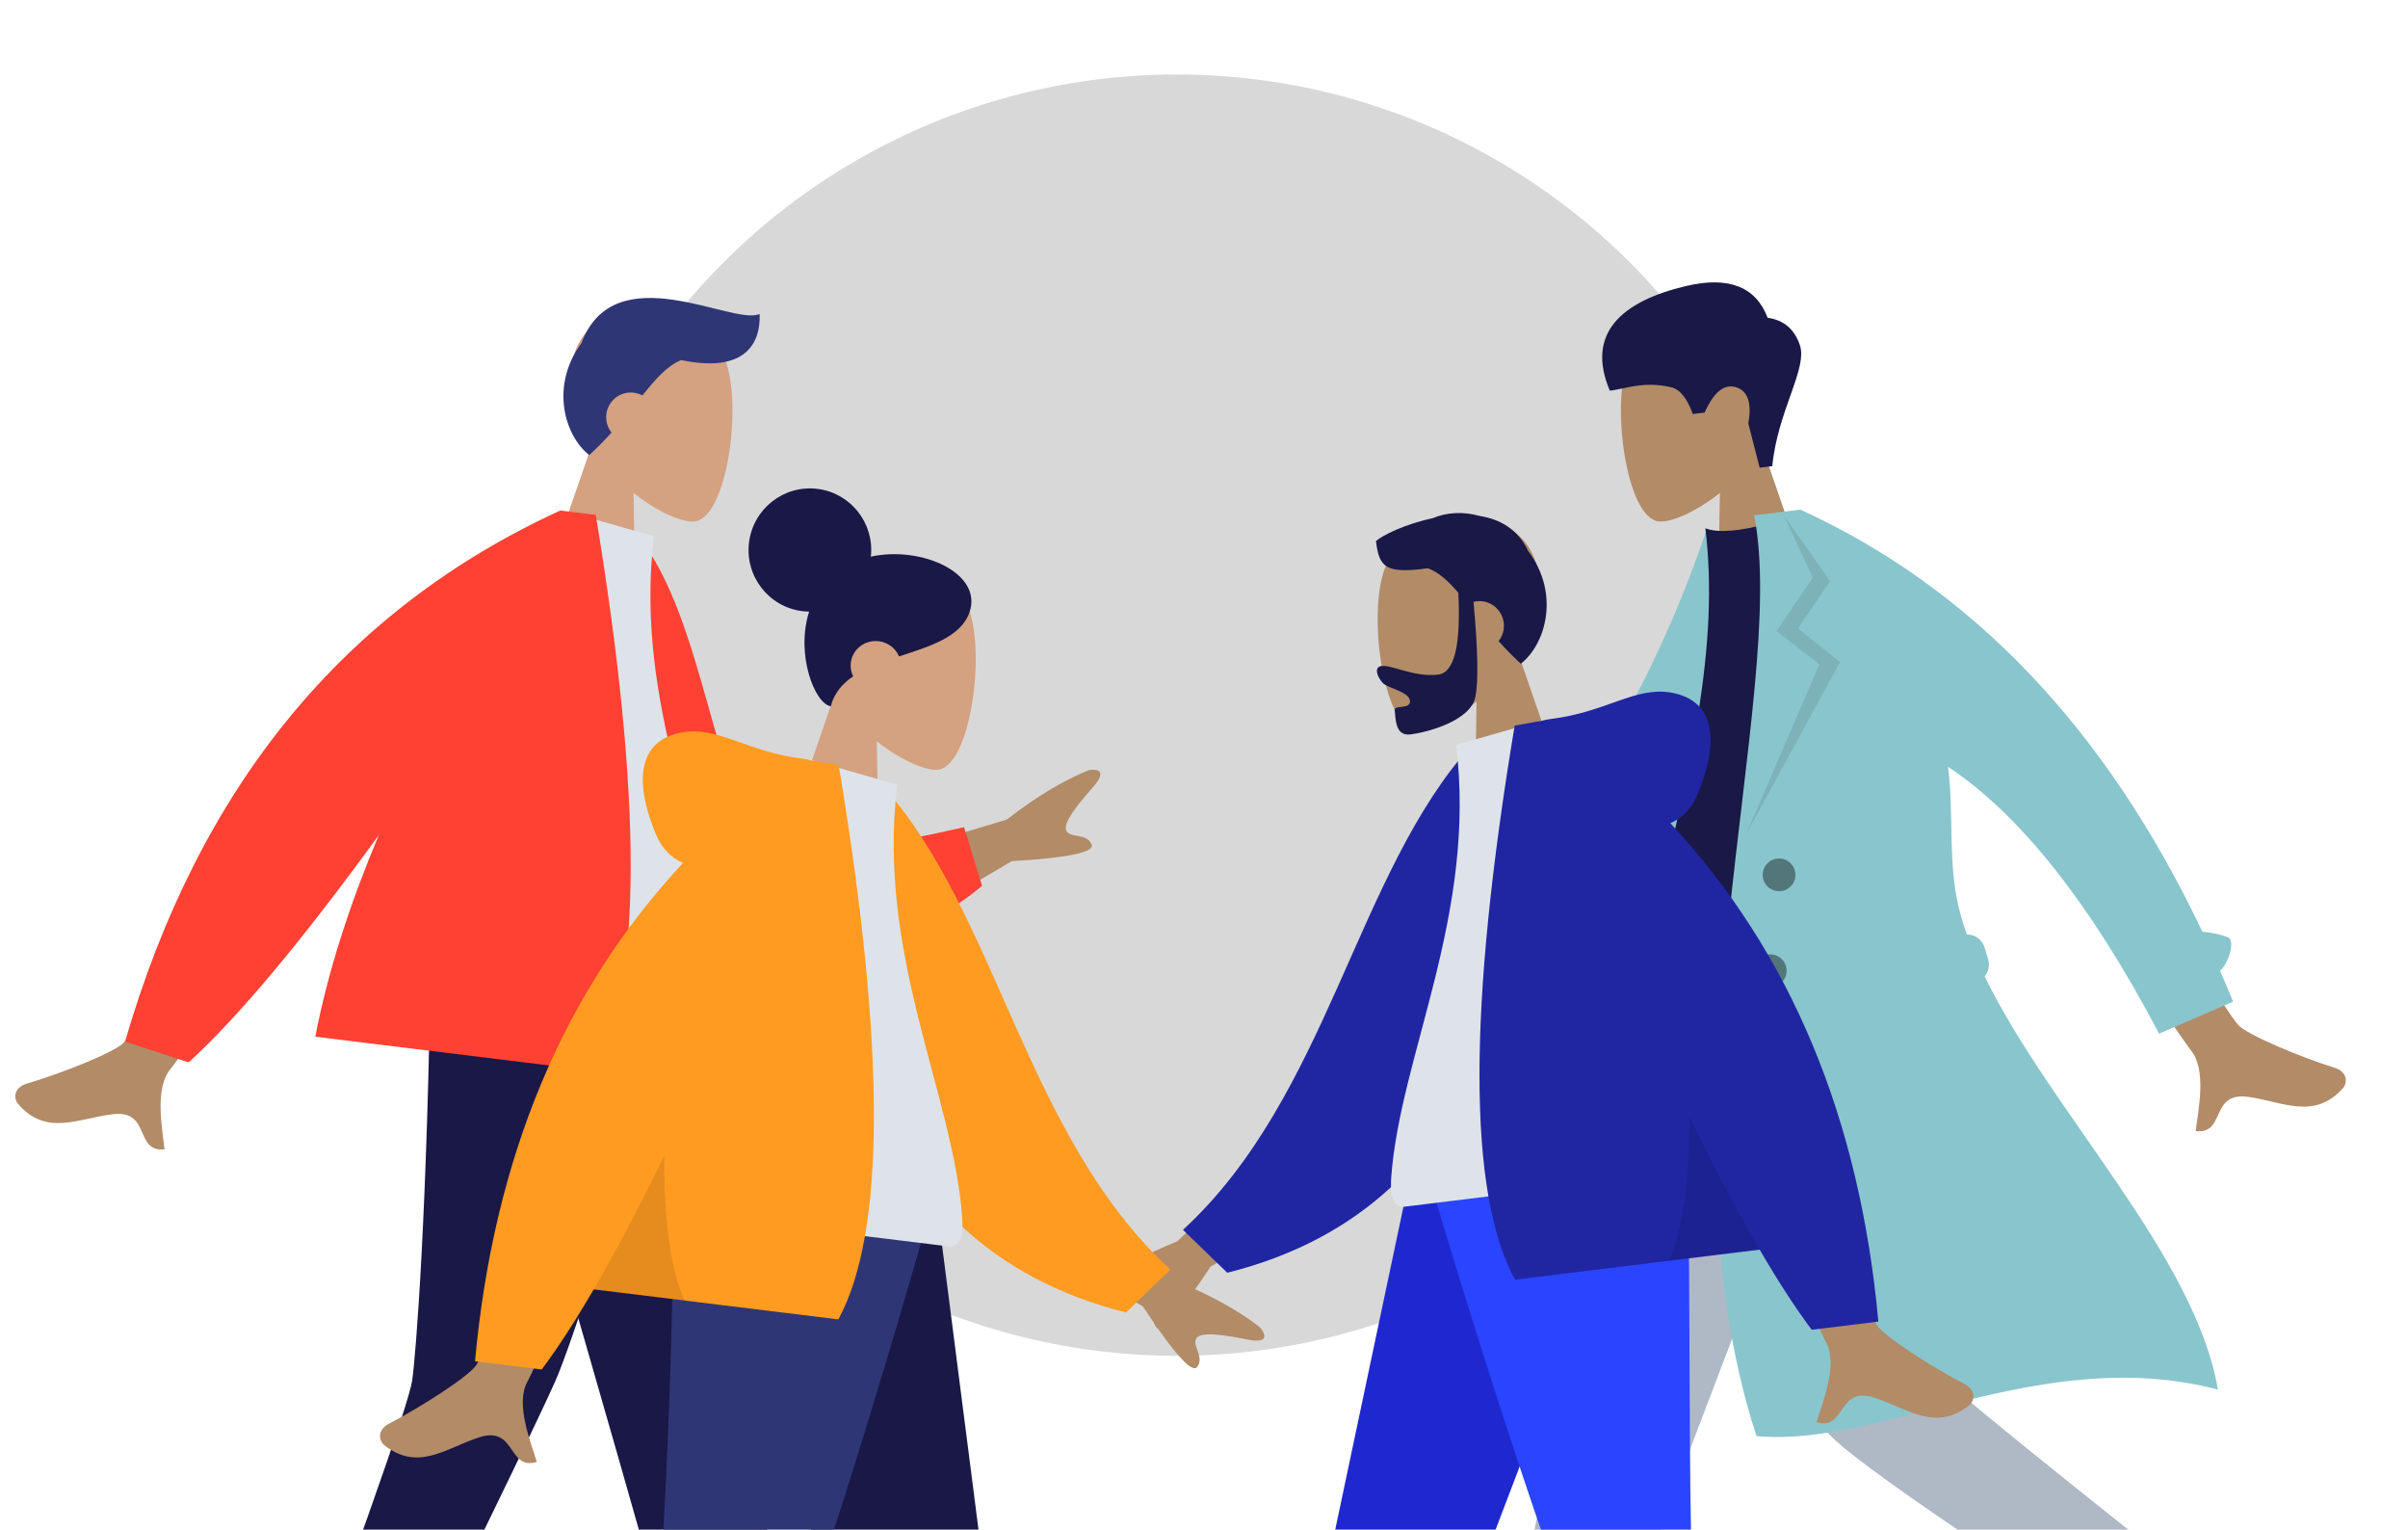 <?xml version="1.0" encoding="UTF-8"?>
<svg width="485px" height="308px" viewBox="0 0 485 308" version="1.1" xmlns="http://www.w3.org/2000/svg" xmlns:xlink="http://www.w3.org/1999/xlink">
    <!-- Generator: Sketch 55.2 (78181) - https://sketchapp.com -->
    <title>Enterprise</title>
    <desc>Created with Sketch.</desc>
    <g id="Enterprise" stroke="none" stroke-width="1" fill="none" fill-rule="evenodd">
        <circle id="Oval" fill="#D8D8D8" cx="237" cy="144" r="129"></circle>
        <g id="Humaaan" transform="translate(361, 208) scale(-1, 1) translate(-361, -208) translate(237, 30)">
            <g id="Head/Front/Short-2" transform="translate(136.257, 49.429) rotate(7) translate(-136.257, -49.429) translate(80.104, 6.61)">
                <g id="Head" stroke-width="1" transform="translate(44.471, 25.635)" fill="#B28B67">
                    <path d="M6.804,28.521 C3.009,24.048 0.441,18.567 0.87,12.425 C2.107,-5.272 26.64,-1.379 31.412,7.553 C36.184,16.485 35.617,39.141 29.45,40.737 C26.99,41.374 21.75,39.814 16.417,36.587 L19.765,60.365 L0,60.365 L6.804,28.521 Z"></path>
                </g>
                <path d="M49.756,58.139 C47.275,47.057 40.208,39.503 41.288,34.55 C42.007,31.248 43.925,29.195 47.041,28.39 C48.653,21.844 53.85,19.059 62.634,20.037 C75.81,21.503 83.851,26.997 80.379,39.087 C77.186,39.087 73.332,37.928 68.003,39.914 C66.313,40.544 65.103,42.498 64.375,45.777 L61.967,45.777 C59.63,41.886 57.325,40.456 55.054,41.488 C52.782,42.519 52.265,45.024 53.504,49.002 L52.318,58.139 L49.756,58.139 Z" id="Hair" fill="#191847"></path>
            </g>
            <g id="Bottom/Standing/Skinny-Jeans-Walk" transform="translate(0, 160)">
                <polygon id="Leg" fill="#AFB9C5" points="105.813 0 145.561 104.337 173.421 181.238 189.307 181.238 151.01 8.04860595e-14"></polygon>
                <path d="M95.99,0 C95.558,35.8 95.87,83.999 94.863,86.231 C94.192,87.718 73.318,104.669 32.24,137.083 L40.428,150.895 C89.197,119.696 114.828,102.018 117.321,97.861 C121.061,91.626 139.851,34.249 149.627,0 L95.99,0 Z" id="Leg" fill="#AFB9C5"></path>
                <g id="Accessories/Shoe/Flat-Pointy" transform="translate(46.707, 154.996) rotate(50) translate(-46.707, -154.996) translate(21.493, 138.594)" fill="#191847">
                    <path d="M0,33 L0.82,15.675 L18.033,15.675 C26.195,21.45 36.85,26.125 50,29.7 L50,33 L18.852,33 L8.197,31.35 L8.197,33 L0,33 Z" id="Shoe"></path>
                </g>
                <g id="Accessories/Shoe/Flat-Pointy" transform="translate(171.947, 163.197)" fill="#191847">
                    <path d="M0,33 L0.82,15.675 L18.033,15.675 C26.195,21.45 36.85,26.125 50,29.7 L50,33 L18.852,33 L8.197,31.35 L8.197,33 L0,33 Z" id="Shoe"></path>
                </g>
            </g>
            <g id="Body/Trench-Coat" transform="translate(123.865, 150.368) rotate(7) translate(-123.865, -150.368) translate(18.167, 73.375)">
                <path d="M162.942,74.319 L187.823,95.394 C194.802,97.809 200.578,100.61 205.151,103.798 C206.206,104.903 207.423,107.077 202.773,106.391 C198.122,105.705 193.2,105.193 192.444,106.741 C191.687,108.29 194.383,110.393 192.928,112.452 C191.959,113.824 188.103,109.943 181.361,100.809 L156.142,88.234 L162.942,74.319 Z M44.817,58.011 L59.114,61.643 C39.975,93.79 29.741,110.78 28.41,112.611 C25.416,116.733 27.591,124.687 28.33,128.854 C22.267,129.934 25.102,121.048 17.423,122.532 C10.415,123.887 4.318,127.987 -1.822,121.706 C-2.577,120.934 -3.038,118.619 -0.272,117.59 C6.618,115.024 16.859,110.081 18.584,108.044 C20.937,105.266 29.681,88.588 44.817,58.011 Z" id="Skin" fill="#B28B67" transform="translate(101.862, 93.478) rotate(-4) translate(-101.862, -93.478) "></path>
                <path d="M167.581,72.205 C170.963,71.963 174.643,72.523 178.588,73.851 C180.529,74.504 181.572,76.606 180.918,78.546 C180.538,79.672 179.669,80.496 178.627,80.861 C179.382,81.411 180.144,81.958 180.912,82.503 L174.279,96.031 C146.369,82.127 120.136,71.644 108.182,48.688 C104.17,40.984 105.528,14.814 105.145,5.293 L113.96,1.681 C126.248,27.06 142.878,51.407 167.581,72.205 Z" id="Back-Arm" fill="#89C5CC"></path>
                <path d="M74.18,93.808 C100.092,96.652 120.487,96.652 135.367,93.808 C137.21,93.456 137.129,85.516 136.274,83.347 C122.961,49.578 114.204,24.857 114.204,1.402 C111.761,2.677 107.486,2.868 101.379,1.975 C84.966,26.147 77.421,53.881 74.18,93.808 Z" id="Shirt" fill="#191847"></path>
                <path d="M69.365,97.8 C68.486,96.972 68.027,95.732 68.252,94.454 C68.252,94.453 68.252,94.453 68.252,94.452 L68.681,92.025 C68.972,90.375 70.312,89.173 71.895,88.985 C72.171,87.75 72.41,86.522 72.607,85.304 C74.271,75.013 71.428,64.923 71.561,55.013 C58.308,66.312 46.418,85.821 35.893,113.541 L20.326,108.964 C20.92,106.759 21.535,104.582 22.172,102.431 C20.375,101.411 18.276,96.737 19.787,95.954 C21.347,95.147 23,94.578 24.741,94.243 C39.015,51.289 62.356,19.874 94.765,-4.72510919e-13 L97.632,-4.71366905e-13 L104.139,-1.0658141e-14 C101.379,36.466 139.499,116.081 126.263,184.074 C101.797,189.533 66.87,172.548 32.872,186.118 C34.137,158.736 59.479,126.569 69.365,97.8 Z" id="Coat-Front" fill="#89C5CC"></path>
                <polygon id="Shade-Lapel" fill-opacity="0.1" fill="#000000" points="98.169 0.824 93.917 13.889 102.48 23.684 94.741 31.381 113.464 63.412 90.568 31.445 98.169 23.684 90.568 15.028"></polygon>
                <path d="M107.973,75.765 C106.152,75.765 104.676,74.29 104.676,72.471 C104.676,70.651 106.152,69.176 107.973,69.176 C109.793,69.176 111.27,70.651 111.27,72.471 C111.27,74.29 109.793,75.765 107.973,75.765 Z M112.094,94.706 C110.273,94.706 108.797,93.231 108.797,91.412 C108.797,89.592 110.273,88.118 112.094,88.118 C113.915,88.118 115.391,89.592 115.391,91.412 C115.391,93.231 113.915,94.706 112.094,94.706 Z M112.918,113.647 C111.097,113.647 109.621,112.172 109.621,110.353 C109.621,108.534 111.097,107.059 112.918,107.059 C114.739,107.059 116.215,108.534 116.215,110.353 C116.215,112.172 114.739,113.647 112.918,113.647 Z" id="Buttons" fill-opacity="0.4" fill="#000000"></path>
            </g>
        </g>
        <g id="Humaaan" transform="translate(312, 250.5) scale(-1, 1) translate(-312, -250.5) translate(188, 72)">
            <g id="Head/Front/Short-Beard" transform="translate(136.257, 49.429) rotate(7) translate(-136.257, -49.429) translate(80.104, 6.61)">
                <g id="Head" stroke-width="1" transform="translate(44.471, 25.635)" fill="#B28B67">
                    <path d="M6.804,28.521 C3.009,24.048 0.441,18.567 0.87,12.425 C2.107,-5.272 26.64,-1.379 31.412,7.553 C36.184,16.485 35.617,39.141 29.45,40.737 C26.99,41.374 21.75,39.814 16.417,36.587 L19.765,60.365 L0,60.365 L6.804,28.521 Z"></path>
                </g>
                <path d="M61.876,40.014 C62.633,50.596 64.634,55.887 67.88,55.887 C72.749,55.887 76.881,52.783 79.017,52.783 C80.575,52.783 80.227,54.74 79.195,56.191 C78.343,57.389 74.195,58.543 74.195,60.399 C74.195,62.254 77.472,60.819 77.472,61.919 C77.472,63.74 78.048,67.164 74.901,67.164 C71.716,67.164 62.584,65.998 61.019,61.251 C60.009,58.188 59.356,51.84 59.06,42.208 C58.867,42.185 58.67,42.173 58.471,42.173 C55.742,42.173 53.529,44.394 53.529,47.135 C53.529,48.526 54.1,49.783 55.018,50.684 C53.875,52.304 52.593,53.997 51.125,55.744 C45.609,52.421 41.516,42.693 46.909,33.348 C48.399,28.771 51.774,26.325 55.759,25.19 C58.987,23.834 62.339,23.681 65.168,24.494 C70.713,24.972 75.665,26.67 77.068,27.678 C77.068,32.95 76.051,34.514 67.362,34.376 C65.227,35.508 63.586,37.458 61.876,40.014 Z" id="Hair" fill="#191847"></path>
            </g>
            <g id="Bottom/Standing/Skinny-Jeans-Walk" transform="translate(0, 160)">
                <polygon id="Leg" fill="#1F28CF" points="105.813 0 145.561 104.337 173.421 181.238 189.307 181.238 151.01 8.04860595e-14"></polygon>
                <path d="M95.99,0 C95.558,35.8 95.87,83.999 94.863,86.231 C94.192,87.718 73.318,104.669 32.24,137.083 L40.428,150.895 C89.197,119.696 114.828,102.018 117.321,97.861 C121.061,91.626 139.851,34.249 149.627,0 L95.99,0 Z" id="Leg" fill="#2B44FF"></path>
                <g id="Accessories/Shoe/Flat-Pointy" transform="translate(46.707, 154.996) rotate(50) translate(-46.707, -154.996) translate(21.493, 138.594)" fill="#191847">
                    <path d="M0,33 L0.82,15.675 L18.033,15.675 C26.195,21.45 36.85,26.125 50,29.7 L50,33 L18.852,33 L8.197,31.35 L8.197,33 L0,33 Z" id="Shoe"></path>
                </g>
                <g id="Accessories/Shoe/Flat-Pointy" transform="translate(171.947, 163.197)" fill="#191847">
                    <path d="M0,33 L0.82,15.675 L18.033,15.675 C26.195,21.45 36.85,26.125 50,29.7 L50,33 L18.852,33 L8.197,31.35 L8.197,33 L0,33 Z" id="Shoe"></path>
                </g>
            </g>
            <g id="Body/Hoodie" transform="translate(123.865, 150.368) rotate(7) translate(-123.865, -150.368) translate(18.167, 73.375)">
                <path d="M157.245,75.939 L183.537,95.229 C190.667,97.151 196.625,99.543 201.409,102.405 C202.539,103.434 203.905,105.517 199.218,105.157 C194.531,104.797 189.585,104.629 188.938,106.226 C188.292,107.823 191.128,109.734 189.821,111.889 C188.949,113.326 184.832,109.723 177.469,101.081 L151.434,90.294 L157.245,75.939 Z M56.301,76.605 L73.525,76.672 C62.89,110.975 57.148,129.176 56.301,131.275 C54.393,135.998 58.429,143.19 60.155,147.055 C54.534,149.568 55.133,140.261 48.042,143.557 C41.57,146.566 36.646,152.017 29.168,147.407 C28.249,146.84 27.241,144.706 29.676,143.039 C35.74,138.884 44.479,131.612 45.66,129.219 C47.27,125.955 50.817,108.417 56.301,76.605 Z" id="Skin" fill="#B28B67"></path>
                <path d="M101.161,7.892 L108.155,6.055 C136.487,26.487 151.129,69.222 185.444,89.537 L178.514,99.843 C121.89,97.814 103.344,45.747 101.161,7.892 Z" id="Coat-Back" fill="#2026A2" transform="translate(143.302, 52.949) rotate(5) translate(-143.302, -52.949) "></path>
                <path d="M74.18,93.882 C102.757,93.882 123.778,93.882 137.242,93.882 C140.123,93.882 139.58,89.725 139.164,87.627 C134.356,63.415 115.59,37.315 115.59,2.85 L97.399,0 C82.354,24.178 77.151,53.945 74.18,93.882 Z" id="Shirt" fill="#DDE3E9"></path>
                <path d="M74.686,23.765 C72.045,23.007 69.952,21.237 68.41,18.456 C61.762,6.47 64.163,-0.13 71.268,-2.299 C78.373,-4.468 84.709,-1.687539e-14 96.03,-5.77315973e-15 C96.645,-5.32907052e-15 97.209,0.039 97.722,0.116 L103.416,0.44 C119.754,55.765 124.26,92.677 116.934,111.176 L67.299,111.176 C64.358,118.028 61.544,123.793 58.857,128.471 L45.332,128.471 C44.059,87.349 53.844,52.448 74.686,23.765 Z" id="Coat-Front" fill="#2026A2"></path>
                <path d="M78.107,82.763 C79.668,95.813 82.205,105.284 85.719,111.176 L67.299,111.176 C70.729,103.184 74.332,93.713 78.107,82.763 Z" id="Shade" fill-opacity="0.1" fill="#000000"></path>
            </g>
        </g>
        <g id="Humaaan" transform="translate(-11, 30)">
            <g id="Head/Front/Short-1" transform="translate(136.257, 49.429) rotate(7) translate(-136.257, -49.429) translate(80.104, 6.61)">
                <g id="Head" stroke-width="1" transform="translate(44.471, 25.635)" fill="#D4A181">
                    <path d="M6.804,28.521 C3.009,24.048 0.441,18.567 0.87,12.425 C2.107,-5.272 26.64,-1.379 31.412,7.553 C36.184,16.485 35.617,39.141 29.45,40.737 C26.99,41.374 21.75,39.814 16.417,36.587 L19.765,60.365 L0,60.365 L6.804,28.521 Z"></path>
                </g>
                <path d="M67.166,34.483 C64.484,35.99 62.575,38.812 60.277,42.515 C59.718,42.294 59.108,42.173 58.471,42.173 C55.742,42.173 53.529,44.394 53.529,47.135 C53.529,48.526 54.1,49.783 55.018,50.684 C53.875,52.304 52.593,53.997 51.125,55.744 C45.646,52.443 41.57,42.823 46.802,33.535 C51.303,14.932 76.809,26.479 81.716,23.341 C82.789,30.092 79.329,35.535 67.166,34.483 Z" id="Hair" fill="#2F3676"></path>
            </g>
            <g id="Bottom/Standing/Skinny-Jeans" transform="translate(0, 160)" fill="#191847">
                <polygon id="Leg" points="105.813 9.9475983e-14 135.784 104.337 157.651 181.238 173.6 181.238 150.363 9.9475983e-14"></polygon>
                <path d="M97.798,0 C97.105,53.776 94.741,83.107 94.013,87.993 C93.285,92.879 82.28,123.961 60.997,181.238 L77.519,181.238 C104.614,126.29 119.739,95.209 122.894,87.993 C126.05,80.778 135.787,51.447 150.453,0 L97.798,0 Z" id="Leg"></path>
                <g id="Accessories/Shoe/Flat-Pointy" transform="translate(59.52, 163.197)">
                    <path d="M0,33 L0.82,15.675 L18.033,15.675 C26.195,21.45 36.85,26.125 50,29.7 L50,33 L18.852,33 L8.197,31.35 L8.197,33 L0,33 Z" id="Shoe"></path>
                </g>
                <g id="Accessories/Shoe/Flat-Pointy" transform="translate(155.413, 163.197)">
                    <path d="M0,33 L0.82,15.675 L18.033,15.675 C26.195,21.45 36.85,26.125 50,29.7 L50,33 L18.852,33 L8.197,31.35 L8.197,33 L0,33 Z" id="Shoe"></path>
                </g>
            </g>
            <g id="Body/Jacket-2" transform="translate(123.865, 150.368) rotate(7) translate(-123.865, -150.368) translate(18.167, 73.375)">
                <path d="M163.195,63.92 L193.061,50.815 C198.292,45.606 203.344,41.647 208.216,38.938 C209.673,38.475 212.162,38.335 209.507,42.21 C206.851,46.086 204.232,50.281 205.293,51.64 C206.354,52.998 209.428,51.499 210.643,53.708 C211.452,55.18 206.271,56.941 195.099,58.992 L172.731,76.126 L163.195,63.92 Z M42.454,67.529 L59.344,70.878 C42.358,102.506 33.249,119.268 32.017,121.166 C29.244,125.436 31.831,133.261 32.787,137.382 C26.791,138.777 29.155,129.759 21.567,131.642 C14.642,133.361 8.769,137.771 2.311,131.823 C1.517,131.092 0.936,128.806 3.643,127.634 C10.387,124.713 20.352,119.244 21.967,117.121 C24.171,114.225 31,97.695 42.454,67.529 Z" id="Skin" fill="#B28B67"></path>
                <path d="M101.613,8.137 L108.606,6.299 C125.382,19.935 134.844,55.393 145.567,59.258 C155.705,62.912 169.136,57.342 185.039,50.018 L191.049,60.802 C177.542,78.233 146.954,94.637 133.391,87.987 C111.707,77.354 103.067,33.357 101.613,8.137 Z" id="Coat-Back" fill="#FF4133" transform="translate(146.331, 47.9) rotate(5) translate(-146.331, -47.9) "></path>
                <path d="M74.18,93.882 C102.757,93.882 123.778,93.882 137.242,93.882 C140.123,93.882 139.58,89.725 139.164,87.627 C134.356,63.415 115.59,37.315 115.59,2.85 L97.399,0 C82.354,24.178 77.151,53.945 74.18,93.882 Z" id="Shirt" fill="#DDE3E9"></path>
                <path d="M67.89,69.368 C55.034,92.538 44.228,109.219 35.472,119.412 L22.254,116.825 C30.769,64.063 55.426,25.121 96.226,-9.9475983e-14 L99.509,-9.9475983e-14 L103.428,0 C119.758,55.619 124.26,92.677 116.934,111.176 L60.168,111.176 C61.066,97.64 63.946,83.326 67.89,69.368 Z" id="Coat-Front" fill="#FF4133"></path>
            </g>
        </g>
        <g id="Humaaan" transform="translate(38, 80)">
            <g id="Head/Front/Top" transform="translate(136.257, 49.429) rotate(7) translate(-136.257, -49.429) translate(80.104, 6.61)">
                <g id="Head" stroke-width="1" transform="translate(44.471, 25.635)" fill="#D4A181">
                    <path d="M6.804,28.521 C3.009,24.048 0.441,18.567 0.87,12.425 C2.107,-5.272 26.64,-1.379 31.412,7.553 C36.184,16.485 35.617,39.141 29.45,40.737 C26.99,41.374 21.75,39.814 16.417,36.587 L19.765,60.365 L0,60.365 L6.804,28.521 Z"></path>
                </g>
                <path d="M55.175,25.458 C65.104,22.004 77.989,26.04 76.265,34.136 C75.157,39.334 69.162,41.931 63.263,44.71 C62.395,43.196 60.739,42.173 58.838,42.173 C56.038,42.173 53.768,44.394 53.768,47.135 C53.768,48.122 54.063,49.041 54.571,49.814 C52.586,51.547 51.186,53.634 50.847,56.34 C47.649,56.34 42.479,46.91 44.186,37.964 C43.739,38.013 43.284,38.038 42.824,38.038 C36.001,38.038 30.471,32.485 30.471,25.635 C30.471,18.784 36.001,13.231 42.824,13.231 C49.587,13.231 55.081,18.689 55.175,25.458 Z" id="Hair" fill="#191847"></path>
            </g>
            <g id="Bottom/Standing/Skinny-Jeans" transform="translate(0, 160)">
                <polygon id="Leg" fill="#191847" points="105.813 9.9475983e-14 135.784 104.337 157.651 181.238 173.6 181.238 150.363 9.9475983e-14"></polygon>
                <path d="M97.798,0 C97.105,53.776 94.741,83.107 94.013,87.993 C93.285,92.879 82.28,123.961 60.997,181.238 L77.519,181.238 C104.614,126.29 119.739,95.209 122.894,87.993 C126.05,80.778 135.787,51.447 150.453,0 L97.798,0 Z" id="Leg" fill="#2F3676"></path>
                <g id="Accessories/Shoe/Flat-Pointy" transform="translate(59.52, 163.197)" fill="#191847">
                    <path d="M0,33 L0.82,15.675 L18.033,15.675 C26.195,21.45 36.85,26.125 50,29.7 L50,33 L18.852,33 L8.197,31.35 L8.197,33 L0,33 Z" id="Shoe"></path>
                </g>
                <g id="Accessories/Shoe/Flat-Pointy" transform="translate(155.413, 163.197)" fill="#191847">
                    <path d="M0,33 L0.82,15.675 L18.033,15.675 C26.195,21.45 36.85,26.125 50,29.7 L50,33 L18.852,33 L8.197,31.35 L8.197,33 L0,33 Z" id="Shoe"></path>
                </g>
            </g>
            <g id="Body/Hoodie" transform="translate(123.865, 150.368) rotate(7) translate(-123.865, -150.368) translate(18.167, 73.375)">
                <path d="M157.245,75.939 L183.537,95.229 C190.667,97.151 196.625,99.543 201.409,102.405 C202.539,103.434 203.905,105.517 199.218,105.157 C194.531,104.797 189.585,104.629 188.938,106.226 C188.292,107.823 191.128,109.734 189.821,111.889 C188.949,113.326 184.832,109.723 177.469,101.081 L151.434,90.294 L157.245,75.939 Z M56.301,76.605 L73.525,76.672 C62.89,110.975 57.148,129.176 56.301,131.275 C54.393,135.998 58.429,143.19 60.155,147.055 C54.534,149.568 55.133,140.261 48.042,143.557 C41.57,146.566 36.646,152.017 29.168,147.407 C28.249,146.84 27.241,144.706 29.676,143.039 C35.74,138.884 44.479,131.612 45.66,129.219 C47.27,125.955 50.817,108.417 56.301,76.605 Z" id="Skin" fill="#B28B67"></path>
                <path d="M101.161,7.892 L108.155,6.055 C136.487,26.487 151.129,69.222 185.444,89.537 L178.514,99.843 C121.89,97.814 103.344,45.747 101.161,7.892 Z" id="Coat-Back" fill="#FF9B21" transform="translate(143.302, 52.949) rotate(5) translate(-143.302, -52.949) "></path>
                <path d="M74.18,93.882 C102.757,93.882 123.778,93.882 137.242,93.882 C140.123,93.882 139.58,89.725 139.164,87.627 C134.356,63.415 115.59,37.315 115.59,2.85 L97.399,0 C82.354,24.178 77.151,53.945 74.18,93.882 Z" id="Shirt" fill="#DDE3E9"></path>
                <path d="M74.686,23.765 C72.045,23.007 69.952,21.237 68.41,18.456 C61.762,6.47 64.163,-0.13 71.268,-2.299 C78.373,-4.468 84.709,-1.687539e-14 96.03,-5.77315973e-15 C96.645,-5.32907052e-15 97.209,0.039 97.722,0.116 L103.416,0.44 C119.754,55.765 124.26,92.677 116.934,111.176 L67.299,111.176 C64.358,118.028 61.544,123.793 58.857,128.471 L45.332,128.471 C44.059,87.349 53.844,52.448 74.686,23.765 Z" id="Coat-Front" fill="#FF9B21"></path>
                <path d="M78.107,82.763 C79.668,95.813 82.205,105.284 85.719,111.176 L67.299,111.176 C70.729,103.184 74.332,93.713 78.107,82.763 Z" id="Shade" fill-opacity="0.1" fill="#000000"></path>
            </g>
        </g>
    </g>
</svg>
